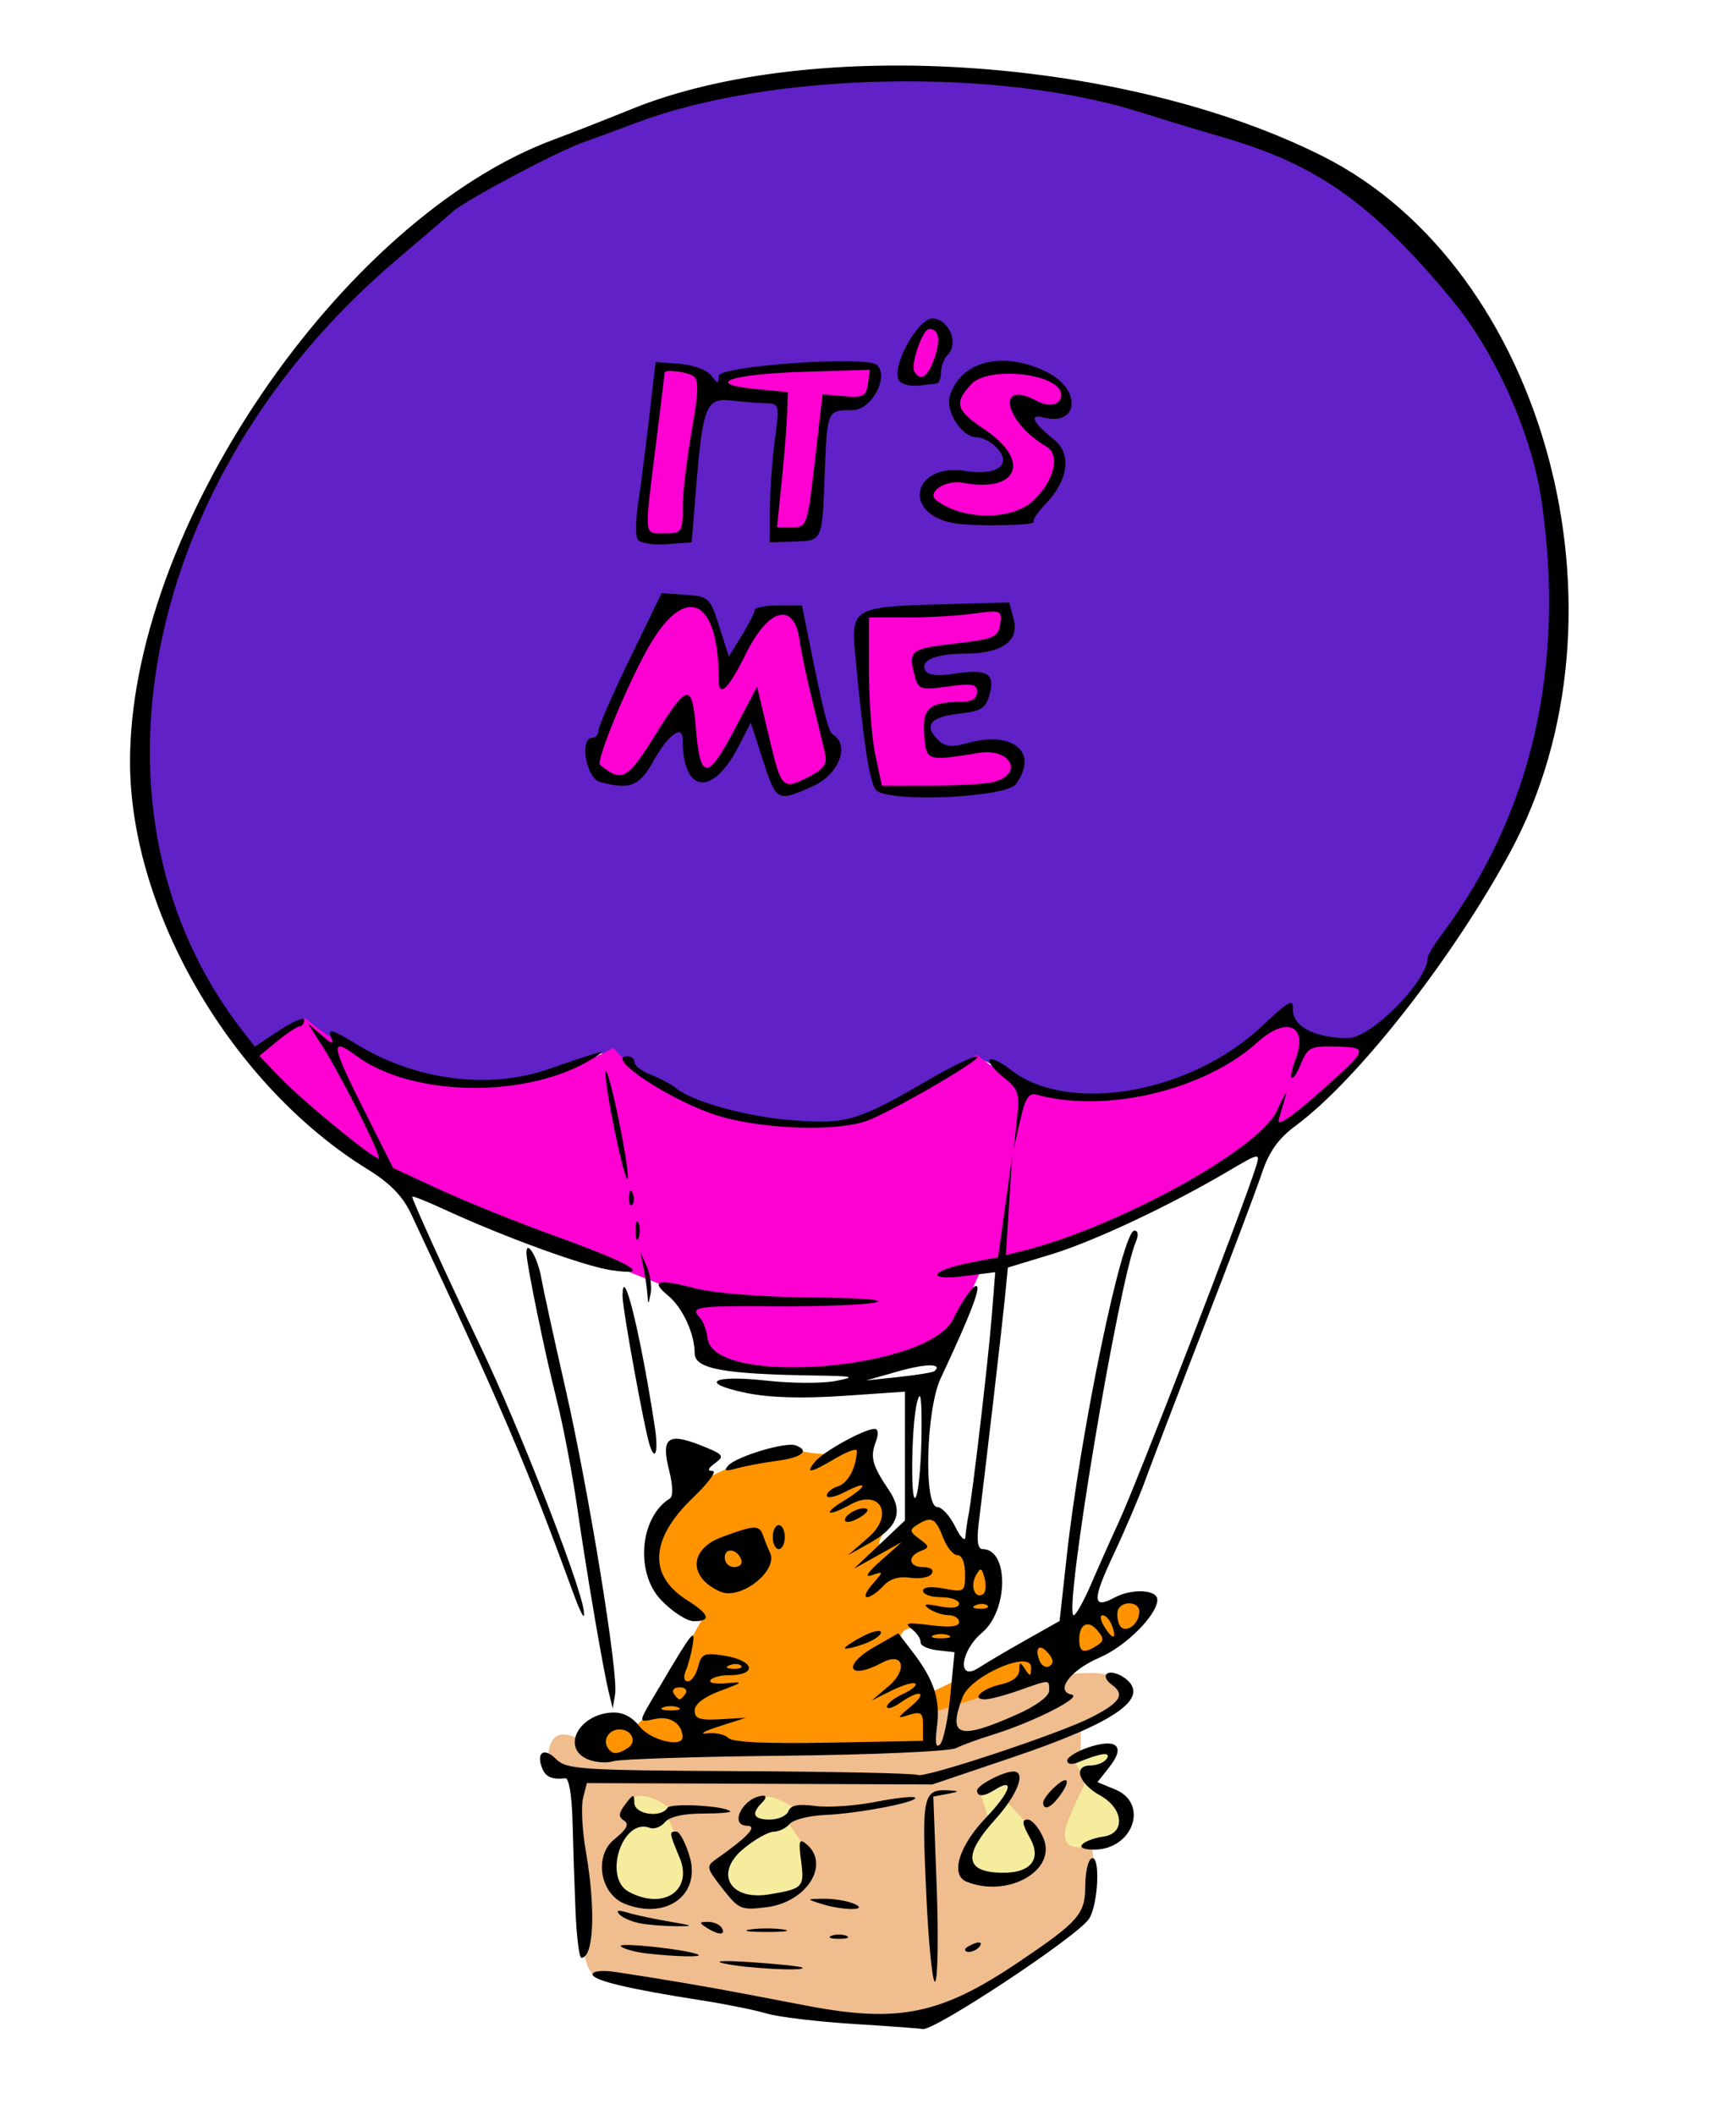 <?xml version="1.0" encoding="UTF-8" standalone="no"?>
<svg
   xmlns:dc="http://purl.org/dc/elements/1.1/"
   xmlns:cc="http://creativecommons.org/ns#"
   xmlns:rdf="http://www.w3.org/1999/02/22-rdf-syntax-ns#"
   xmlns:svg="http://www.w3.org/2000/svg"
   xmlns="http://www.w3.org/2000/svg"
   xmlns:sodipodi="http://sodipodi.sourceforge.net/DTD/sodipodi-0.dtd"
   xmlns:inkscape="http://www.inkscape.org/namespaces/inkscape"
   inkscape:version="1.0 (4035a4fb49, 2020-05-01)"
   sodipodi:docname="itsme.svg"
   viewBox="0 0 1849.6 2252.8"
   height="112.64"
   width="92.48"
   id="svg1198"
   version="1.1">
  <defs
     id="defs1202" />
  <sodipodi:namedview
     inkscape:current-layer="g1206"
     inkscape:window-maximized="0"
     inkscape:window-y="33"
     inkscape:window-x="10"
     inkscape:cy="57.500889"
     inkscape:cx="49.606081"
     inkscape:zoom="6.8959852"
     showgrid="false"
     id="namedview1200"
     inkscape:window-height="1035"
     inkscape:window-width="1898"
     inkscape:pageshadow="2"
     inkscape:pageopacity="0"
     guidetolerance="10"
     gridtolerance="10"
     objecttolerance="10"
     borderopacity="1"
     bordercolor="#666666"
     pagecolor="#ffffff" />
  <g
     style="display:inline"
     inkscape:label="Image 1"
     id="layer3"
     inkscape:groupmode="layer" />
  <g
     id="g1206"
     inkscape:label="Image"
     inkscape:groupmode="layer">
    <g
       id="g1863">
      <path
         style="fill:#6021c6;fill-opacity:1;stroke-width:0;stroke-linecap:round;stroke-opacity:0.997"
         d="m 268.261,1123.838 53.172,-36.549 c 0,0 24.451,18.165 25.915,21.416 1.464,3.25 7.996,5.314 7.996,5.314 0,0 9.885,-5.459 11.227,-5.21 1.342,0.248 50.208,27.69 50.208,27.69 l 45.739,16.042 34.935,2.656 73.808,-6.58 68.059,-27.197 28.334,10.62 62.241,37.914 69.252,23.687 68.255,3.873 51.632,-5.451 27.469,-12.636 29.107,-15.088 55.953,-34.107 8.072,-4.646 31.331,14.745 29.629,18.722 33.434,8.137 75.027,-2.157 67.424,-20.389 44.943,-23.761 c 0,0 45.529,-41.393 47.765,-39.414 2.235,1.979 27.285,25.33 27.285,25.33 l 57.529,5.845 32.655,-30.192 59.459,-81.596 80.987,-154.132 29.184,-96.839 4.502,-158.119 -15.624,-85.728 L 1583.121,343.511 1529.414,276.954 1396.248,167.969 1245.619,117.96 984.144,75.376 819.119,88.462 670.077,124.45 l -142.587,63.028 -133.036,100.414 -108.569,128.794 -52.776,87.642 -35.915,81.112 -43.215,134.17 0.792,107.756 16.615,134.712 65.718,124.603 z"
         id="path1781" />
      <path
         style="fill:#ff00d3;fill-opacity:1;stroke-width:0;stroke-linecap:round;stroke-opacity:0.997"
         d="m 261.584,1125.47 c 0.215,-1.617 64.431,-40.59 64.431,-40.59 0,0 67.365,61.358 158.467,69.063 91.102,7.705 169.315,-37.894 169.315,-37.894 0,0 11.358,17.66 46.956,38.44 35.598,20.78 100.771,37.824 125.978,41.275 25.207,3.451 76.174,-0.252 76.174,-0.252 l 49.768,-17.853 51.557,-30.635 36.846,-23.613 c 0,0 60.357,55.868 137.696,44.026 77.339,-11.842 150.725,-34.323 183.994,-85.822 18.892,-29.244 3.92,6.572 3.92,6.572 l 14.54,3.34 22.641,15.227 46.976,4.406 8.051,-2.282 c 0,0 -8.177,26.311 -19.168,31.972 -10.99,5.661 -78.57,65.46 -103.592,79.678 -25.022,14.218 -164.064,94.515 -213.169,109.376 -49.105,14.861 -84.539,20.784 -84.539,20.784 l 6.239,3.331 -39.311,86.319 -105.618,17.039 -49.018,2.178 -101.984,-11.977 -16.763,-68.462 -239.201,-93.851 -134.2,-68.868 z"
         id="path1783"
         sodipodi:nodetypes="ccscssccccsscccccssscccccccccc" />
      <path
         style="fill:#ff00d3;fill-opacity:1;stroke-width:0;stroke-linecap:round;stroke-opacity:0.997"
         d="m 703.367,394.73 -18.352,178.073 45.899,-0.398 17.815,-144.101 27.064,-9.619 57.361,6.201 -7.363,145.196 41.624,-2.905 15.952,-139.84 32.301,0.505 12.059,-12.413 5.232,-26.469 -70.865,4.481 -85.842,5.685 -5.691,12.789 -17.056,8.355 -8.479,-23.837 z"
         id="path1785" />
      <path
         style="fill:#ff00d3;fill-opacity:1;stroke-width:0;stroke-linecap:round;stroke-opacity:0.997"
         d="m 990.55,518.981 21.449,-10.255 c 0,0 54.719,0.807 54.959,-1.323 0.24,-2.13 6.175,-18.377 6.175,-18.377 l -11.368,-19.984 -42.466,-27.082 c 0,0 -4.421,-20.89 -2.637,-23.623 1.784,-2.733 35.769,-27.338 35.769,-27.338 l 51.315,4.053 26.784,14.958 4.998,22.834 c 0,0 -27.058,4.776 -29.816,4.057 -2.758,-0.719 -12.766,-1.193 -12.766,3.484 0,4.676 10.047,22.884 12.086,24.683 2.038,1.799 20.924,18.521 20.924,18.521 l -0.064,28.048 -32.505,37.085 -59.529,7.005 -40.728,-13.82 z"
         id="path1787" />
      <path
         style="fill:#ff00d3;fill-opacity:1;stroke-width:0;stroke-linecap:round;stroke-opacity:0.997"
         d="m 962.758,394.177 c 0,0 10.637,16.01 17.184,13.508 6.547,-2.502 15.809,-9.242 15.809,-9.242 l 11.368,-30.944 c 0,0 -0.724,-14.844 -5.809,-17.482 -5.085,-2.639 -18.475,-1.802 -18.475,-1.802 z"
         id="path1789" />
      <path
         style="fill:#ff00d3;fill-opacity:1;stroke-width:0;stroke-linecap:round;stroke-opacity:0.997"
         d="m 631.137,805.456 80.169,-165.942 39.242,2.842 27.299,67.989 37.458,-56.705 34.01,-5.574 37.969,166.305 -44.544,26.607 -11.102,-1.447 -25.772,-89.514 -44.419,64.969 -15.699,9.52 c 0,0 -11.825,-75.376 -15.79,-70.537 -3.965,4.839 -58.651,77.923 -58.651,77.923 l -19.722,-1.05 z"
         id="path1791" />
      <path
         style="fill:#ff00d3;fill-opacity:1;stroke-width:0;stroke-linecap:round;stroke-opacity:0.997"
         d="m 918.056,667.25 4.096,108.078 14.619,65.612 105.818,-0.997 36.311,-8.412 4.211,-19.53 -6.946,-13.549 -37.629,-4.303 -36.194,6.716 -10.163,-12.379 -4.638,-20.434 48.361,-20.053 13.584,-10.401 c 0,0 -5.173,-16.628 -6.772,-17.099 -1.599,-0.47 -57.04,3.43 -57.04,3.43 0,0 -9.278,-20.546 -8.996,-21.728 0.282,-1.182 86.123,-23.225 86.123,-23.225 0,0 10.027,-16.32 9.839,-17.542 -0.188,-1.223 -8.084,-18.541 -9.871,-18.164 -1.787,0.376 -122.283,6.588 -122.283,6.588 l -20.449,8.437 z"
         id="path1793" />
      <path
         style="fill:#f0bd8e;fill-opacity:1;stroke-width:0;stroke-linecap:round;stroke-opacity:0.997"
         d="m 951.818,1846.998 -0.118,-8.136 c 0,0 -42.45,-3.017 -42.45,-8.053 0,-5.036 253.48,-66.114 277.285,-44.039 23.805,22.074 3.941,31.009 3.941,31.009 l -38.832,24.369 -0.322,27.112 14.777,119.361 -9.428,53.299 -63.95,49.621 -101.735,55.561 -82.6,3.092 -269.219,-46.072 c 0,0 -14.439,8.044 -17.987,-35.374 -3.548,-43.419 -7.94,-179.762 -7.94,-179.762 l -28.957,-10.903 c 0,0 -5.042,-44.234 31.436,-26.35 36.478,17.884 15.797,23.037 29.358,21.792 13.56,-1.245 69.582,-6.825 69.582,-6.825 l 82.266,-4.636 102.991,-2.201 53.285,-27.763 -36.268,-3.32 z"
         id="path1795"
         sodipodi:nodetypes="ccsscccccccccsccsscccccc" />
      <path
         style="fill:#f6ec9e;fill-opacity:1;stroke-width:0;stroke-linecap:round;stroke-opacity:0.997"
         d="m 1144.791,1875.937 28.922,-13.18 c 0,0 13.757,0.186 12.531,2.039 -1.226,1.852 -21.966,31.25 -21.966,31.25 l 28.152,24.081 1.742,33 -32.813,12.64 c 0,0 -39.753,12.845 -22.5,-28.737 17.254,-41.582 20.919,-38.361 16.135,-44.455 -4.784,-6.094 -10.204,-16.639 -10.204,-16.639 z"
         id="path1797" />
      <path
         style="fill:#f6ec9e;fill-opacity:1;stroke-width:0;stroke-linecap:round;stroke-opacity:0.997"
         d="m 1043.857,1907.922 9.255,28.892 c 0,0 -24.389,34.598 -24.011,39.017 0.378,4.419 2.503,19.44 9.437,21.8 6.934,2.359 29.44,6.165 34.422,2.49 4.982,-3.675 22.478,-3.628 22.478,-3.628 0,0 11.709,-17.893 12.451,-20.008 0.742,-2.115 -5.962,-24.951 -7.567,-27.077 -1.605,-2.127 -28.85,-31.635 -28.85,-31.635 l 8.132,-22.402 -33.711,12.512 z"
         id="path1799" />
      <path
         style="fill:#f6ec9e;fill-opacity:1;stroke-width:0;stroke-linecap:round;stroke-opacity:0.997"
         d="m 848.679,1927.628 c 0,0 -28.5,-20.878 -37.704,-11.19 -9.203,9.689 -15.549,19.194 -9.492,23.657 6.058,4.463 3.089,13.581 3.089,13.581 l -38.565,31.489 10.071,28.36 23.841,12.4 27.895,-3.66 19.813,-8.536 13.523,-18.119 -1.41,-23.773 -3.788,-6.41 -18.401,-27.436 z"
         id="path1801" />
      <path
         style="fill:#f6ec9e;fill-opacity:1;stroke-width:0;stroke-linecap:round;stroke-opacity:0.997"
         d="m 670.091,1925.182 c 0,0 0.372,-16.956 20.429,-11.203 20.057,5.753 26.768,17.243 26.768,17.243 l -7.356,1.678 c 0,0 10.603,23.635 13.556,29.6 2.953,5.966 13.191,36.93 8.402,45.828 -4.789,8.898 -17.632,24.446 -33.978,22.382 -16.346,-2.063 -47.77,-25.473 -47.9,-37.318 -0.13,-11.845 3.626,-25.865 11.211,-32.33 7.585,-6.465 14.261,-21.441 14.261,-21.441 z"
         id="path1803" />
      <path
         style="fill:#ff9300;fill-opacity:1;stroke-width:0;stroke-linecap:round;stroke-opacity:0.997"
         d="m 632.143,1860.799 c 0,0 -13.763,-25.817 7.733,-28.466 21.496,-2.649 29.013,12.556 39.346,4.055 10.333,-8.502 12.023,-13.499 12.023,-13.499 l 56.824,-97.771 c 0,0 -67.986,-25.306 -52.07,-68.515 15.917,-43.209 48.639,-77.188 48.639,-77.188 0,0 35.468,-21.31 61.373,-23.959 25.905,-2.649 31.821,-17.69 42.555,-12.037 10.734,5.652 36.578,5.51 36.578,5.51 l 34.982,-13.582 c 0,0 5.383,27.245 5.755,30.209 0.372,2.964 22.412,38.57 22.412,38.57 l 1.79,17.775 c 0,0 -21.346,23.341 -10.144,25.598 11.202,2.257 22.828,-15.633 22.828,-15.633 l 25.961,-22.942 16.915,18.279 38.766,31.138 c 0,0 15.313,18.636 15.313,22.168 0,3.532 -3.117,39.464 -3.117,39.464 0,0 -23.823,25.994 -27.002,28.643 -3.179,2.649 -37.343,3.22 -37.343,3.22 l -13.646,-17.142 c 0,0 -11.499,-2.395 -15.942,2.926 -4.443,5.321 -6.323,11.211 -6.323,11.211 l 30.882,43.231 1.025,6.47 4.246,3.692 66.17,-31.161 107.264,-54.415 c 0,0 51.228,-20.815 51.052,-16.706 -0.176,4.108 2.646,21.763 2.646,21.763 l -28.438,28.191 -32.591,17.008 -40.16,21.093 c 0,0 -43.547,11.955 -45.368,12.38 -1.821,0.425 -27.22,6.922 -27.22,6.922 l -55.434,17.801 0.162,32.563 -53.468,5.912 -189.4,-1.47 c 0,0 -64.674,3.128 -66.602,4.799 -1.928,1.671 -38.413,7.462 -38.413,7.462 z"
         id="path1805" />
      <path
         style="fill:#000000;stroke-width:6.402"
         d="m 909.779,2155.858 c -38.732,-2.409 -80.506,-7.413 -92.83,-11.118 -12.324,-3.706 -44.014,-10.094 -70.423,-14.197 -76.854,-11.94 -115.237,-21.15 -115.237,-27.65 0,-3.36 10.678,-4.463 24.008,-2.48 44.401,6.605 100.56,16.11 139.245,23.565 21.127,4.072 51.376,9.846 67.222,12.831 96.066,18.1 140.987,8.722 223.071,-46.567 64.436,-43.402 71.423,-51.357 71.423,-81.307 0,-13.877 2.881,-27.011 6.402,-29.187 9.992,-6.175 7.705,49.708 -2.638,64.475 -13.808,19.714 -167.444,121.042 -177.399,117 -1.332,-0.54 -34.112,-2.955 -72.844,-5.364 z m 77.115,-138.006 c -4.976,-107.034 -3.723,-112.514 25.318,-110.758 10.168,0.615 9.652,1.369 -2.51,3.667 l -15.314,2.894 3.549,94.397 c 1.952,51.918 1.319,98.006 -1.407,102.416 -2.726,4.411 -7.062,-37.266 -9.635,-92.616 z m -214.759,73.728 c -13.34,-2.929 -1.681,-3.534 28.809,-1.496 28.169,1.883 52.417,4.476 53.884,5.763 4.717,4.135 -59.523,0.82 -82.693,-4.267 z m -158.949,-55.823 c -1.154,-27.284 -2.595,-70.458 -3.201,-95.941 -0.629,-26.426 -3.853,-46.042 -7.505,-45.656 -14.605,1.545 -21.249,-1.391 -24.944,-11.021 -6.431,-16.76 2.167,-22.199 14.926,-9.441 11.029,11.029 25.721,11.992 196.112,12.862 101.305,0.517 186.462,2.344 189.239,4.06 6.365,3.934 150.588,-43.844 184.368,-61.078 31.452,-16.046 36.874,-24.435 22.557,-34.904 -6.608,-4.832 -8.573,-9.832 -4.785,-12.173 3.536,-2.185 11.895,0.088 18.576,5.05 27.968,20.776 -8.986,46.869 -119.141,84.126 l -86.03,29.098 -184.057,-0.729 -184.057,-0.729 -4.05,16.138 c -2.228,8.876 -0.867,34.419 3.024,56.762 10.678,61.317 8.47,113.217 -4.814,113.19 -2.264,0 -5.061,-22.332 -6.215,-49.616 z m 75.722,44.942 c -12.324,-1.448 -24.683,-4.847 -27.465,-7.554 -4.787,-4.658 68.279,3.013 81.882,8.597 7.754,3.183 -23.558,2.583 -54.417,-1.044 z m 339.309,-4.236 c 0,-1.384 4.471,-4.232 9.936,-6.329 5.697,-2.186 8.267,-1.112 6.024,2.516 -3.76,6.083 -15.96,8.998 -15.96,3.813 z m -142.446,-14.528 c 4.401,-1.777 11.604,-1.777 16.005,0 4.401,1.776 0.8,3.229 -8.003,3.229 -8.803,0 -12.404,-1.452 -8.003,-3.229 z m -132.843,-8.564 c -8.276,-5.348 -8.107,-6.22 1.223,-6.304 5.954,-0.06 12.606,2.783 14.782,6.304 5.008,8.102 -3.468,8.102 -16.005,0 z m 46.415,1.817 c 9.683,-1.466 25.528,-1.466 35.211,0 9.683,1.466 1.761,2.667 -17.606,2.667 -19.366,0 -27.289,-1.2 -17.606,-2.667 z m -116.837,-6.432 c -8.803,-1.579 -18.886,-5.832 -22.407,-9.451 -4.361,-4.482 -1.629,-5.135 8.572,-2.047 8.236,2.493 28.402,6.799 44.814,9.57 25.397,4.287 26.504,5.019 7.433,4.918 -12.324,-0.06 -29.609,-1.411 -38.412,-2.99 z m -16.963,-20.955 c -26.359,-10.634 -32.909,-50.958 -11.131,-68.525 13.381,-10.794 16.28,-16.323 10.489,-20.007 -6.284,-3.998 -5.984,-7.76 1.397,-17.517 8.505,-11.244 9.418,-11.361 9.603,-1.223 0.22,12.1 28.353,16.227 35.192,5.162 3.359,-5.436 60.41,-2.372 66.911,3.594 1.467,1.346 -11.865,2.448 -29.626,2.448 -20.303,0 -35.135,3.424 -39.947,9.223 -4.21,5.072 -11.447,7.767 -16.084,5.988 -29.188,-11.2 -50.285,53.224 -22.329,68.185 37.059,19.834 68.655,-1.538 54.028,-36.545 -11.253,-26.931 -11.34,-27.644 -3.384,-27.644 3.38,0 9.711,11.903 14.07,26.451 12.28,40.986 -25.08,68.208 -69.188,50.413 z m 104.305,-16.095 c -17.476,-22.348 -17.762,-23.762 -6.402,-31.735 33.221,-23.317 44.071,-35.005 32.696,-35.222 -20.405,-0.388 -3.708,-31.317 17.286,-32.02 3.345,-0.112 2.625,3.253 -1.601,7.479 -11.97,11.97 -9.138,17.926 8.524,17.926 8.913,0 17.749,-4.021 19.635,-8.936 2.458,-6.405 10.554,-7.981 28.578,-5.563 13.832,1.855 42.728,-0.086 64.214,-4.312 21.486,-4.227 40.454,-6.297 42.151,-4.599 4.512,4.512 -60.129,16.984 -95.946,18.513 -16.937,0.723 -33.855,5.002 -37.596,9.508 -3.74,4.507 -11.489,8.271 -17.22,8.366 -5.731,0.094 -20.165,8.255 -32.076,18.134 -31.354,26.005 -14.663,55.535 27.453,48.571 36.201,-5.985 37.725,-7.604 33.915,-36.011 -2.829,-21.091 -1.925,-23.896 5.67,-17.592 25.867,21.467 0.542,61.837 -42.181,67.24 -27.312,3.454 -29.76,2.428 -47.101,-19.747 z m 104.719,16.057 c -15.607,-4.998 -15.528,-5.13 3.201,-5.314 10.563,-0.104 24.968,2.288 32.01,5.314 17.503,7.521 -11.727,7.521 -35.211,0 z m 155.25,-23.446 c -17.588,-7.097 -8.271,-38.004 20.512,-68.043 26.321,-27.47 31.545,-43.713 9.592,-29.826 -11.679,7.388 -18.901,7.657 -18.901,0.703 0,-5.582 28.033,-20.234 38.714,-20.234 13.927,0 4.427,24.769 -19.742,51.473 -32.071,35.435 -31.996,53.335 0.234,56.047 35.76,3.009 50.934,-12.03 37.109,-36.779 -8.419,-15.072 -8.961,-19.524 -2.377,-19.524 4.691,0 12.282,9.062 16.87,20.137 14.191,34.261 -38.249,63.704 -82.012,46.045 z m 123.56,-40.032 c 3.345,-3.223 13.284,-6.824 22.087,-8.002 23.846,-3.192 21.896,-29.847 -3.201,-43.753 -23.108,-12.804 -29.378,-32.013 -10.45,-32.013 7.093,0 14.957,-3.335 17.476,-7.41 4.606,-7.453 -6.393,-5.976 -31.033,4.168 -6.402,2.635 -11.204,1.787 -11.204,-1.978 0,-3.625 10.348,-10.006 22.997,-14.18 29.955,-9.886 39.313,-1.094 22.112,20.774 l -12.877,16.371 19.096,7.91 c 36.068,14.94 18.667,63.975 -22.701,63.975 -11.283,0 -16.033,-2.263 -12.3,-5.86 z m -41.933,-44.364 c 0,-2.975 5.762,-10.624 12.804,-16.997 14.402,-13.033 16.878,-5.904 3.892,11.204 -9.099,11.986 -16.696,14.622 -16.696,5.794 z m -484.955,-45.851 c -28.604,-11.805 -10.435,-47.762 25.225,-49.922 11.54,-0.699 21.35,4.204 29.731,14.858 11.574,14.713 46.023,23.067 45.779,11.1 -0.28,-13.698 -12.722,-22.296 -28.03,-19.37 -20.472,3.913 -20.987,7.381 5.56,-37.473 33.026,-55.8 36.304,-59.825 33.214,-40.788 -1.429,8.803 -4.717,21.047 -7.307,27.209 -2.812,6.69 -1.904,11.204 2.256,11.204 3.831,0 8.717,-6.98 10.858,-15.51 3.464,-13.803 6.473,-15.113 27.331,-11.898 33.355,5.141 36.551,21.006 4.232,21.006 -8.387,0 -16.708,2.36 -18.49,5.244 -1.782,2.884 5.97,4.329 17.228,3.211 18.764,-1.863 18.203,-1.189 -6.74,8.094 -17.309,6.442 -27.209,14.07 -27.209,20.966 0,8.729 5.298,10.535 27.209,9.278 l 27.209,-1.561 -28.809,9.286 c -15.845,5.107 -21.454,8.402 -12.465,7.322 8.989,-1.08 19.226,1.129 22.748,4.91 4.19,4.497 41.15,6.212 106.895,4.96 l 100.492,-1.914 v -16.123 c 0,-13.781 -2.092,-15.472 -14.405,-11.639 -13.879,4.321 -13.821,3.995 1.601,-8.959 18.564,-15.593 9.667,-18.645 -11.38,-3.904 -7.826,5.481 -14.229,7.384 -14.229,4.229 0,-3.156 7.575,-9.189 16.832,-13.407 9.258,-4.218 15.287,-9.214 13.399,-11.103 -1.888,-1.888 -13.064,1.336 -24.835,7.164 l -21.402,10.598 17.578,-14.927 c 21.072,-17.894 15.881,-37.297 -6.739,-25.191 -35.891,19.208 -43.332,3.276 -7.916,-16.947 l 25.231,-14.407 15.894,20.838 c 22.349,29.301 28.957,49.986 25.217,78.941 -2.194,16.989 -1.133,23.003 3.292,18.665 3.591,-3.521 8.531,-27.064 10.978,-52.317 l 4.449,-45.915 -18.383,-2.101 c -10.111,-1.155 -18.098,-4.982 -17.748,-8.503 0.35,-3.521 -3.972,-9.937 -9.603,-14.257 -8.35,-6.406 -4.631,-7.131 20.171,-3.931 20.734,2.675 30.41,1.609 30.41,-3.349 0,-4 -5.042,-7.316 -11.204,-7.37 -6.162,-0.052 -15.525,-3.11 -20.807,-6.79 -7.143,-4.978 -4.272,-5.643 11.204,-2.594 13.155,2.591 20.807,1.557 20.807,-2.813 0,-3.801 -8.643,-6.911 -19.206,-6.911 -10.563,0 -19.206,-3.011 -19.206,-6.692 0,-4.181 8.409,-5.115 22.407,-2.489 21.708,4.072 22.407,3.582 22.407,-15.715 0,-11.922 -3.292,-19.919 -8.2,-19.919 -4.51,0 -11.462,-8.643 -15.449,-19.206 -7.716,-20.442 -12.293,-22.596 -27.537,-12.959 -8.256,5.219 -7.913,7.264 2.499,14.877 10.836,7.923 10.996,9.239 1.569,12.856 -14.847,5.697 -13.053,17.236 2.681,17.236 7.928,0 11.453,2.797 8.845,7.017 -2.385,3.86 -12.643,5.798 -22.795,4.308 -12.36,-1.814 -21.955,1.155 -29.043,8.988 -5.822,6.433 -13.466,11.697 -16.988,11.697 -3.521,0 -0.914,-6.25 5.794,-13.89 12.028,-13.699 12.02,-13.83 -0.608,-9.546 -8.334,2.827 -4.981,-2.597 9.603,-15.537 l 22.407,-19.881 -25.608,14.285 -25.608,14.285 27.209,-25.732 27.209,-25.732 v -68.577 -68.577 l -66.094,4.505 c -43.688,2.978 -78.645,1.899 -103.117,-3.181 -51.296,-10.649 -36.361,-19.527 21.964,-13.057 26.408,2.929 59.539,3.055 73.624,0.279 22.224,-4.381 19.176,-5.145 -23.069,-5.784 -97.207,-1.47 -127.38,-7.097 -127.38,-23.755 0,-20.732 -12.895,-48.65 -28.346,-61.371 -19.243,-15.843 -11.167,-18.114 28.149,-7.915 21.056,5.462 70.783,9.414 124.831,9.921 55.085,0.517 81.167,2.621 67.427,5.44 -12.324,2.528 -60.582,4.31 -107.24,3.959 -83.635,-0.629 -90.546,0.464 -78.962,12.486 3.223,3.345 6.824,13.284 8.003,22.087 6.877,51.368 235.024,33.28 261.426,-20.727 8.803,-18.007 19.548,-33.895 23.878,-35.306 7.365,-2.401 -4.229,28.309 -37.128,98.347 -15.52,33.041 -18.217,136.943 -3.555,136.943 4.842,0 13.419,9.363 19.06,20.807 5.641,11.444 10.543,16.485 10.893,11.204 0.35,-5.282 1.761,-15.365 3.137,-22.407 4.509,-23.079 21.184,-165.424 24.963,-213.097 l 3.697,-46.644 -33.677,4.226 c -41.425,5.198 -35.181,-6.281 7.936,-14.589 l 28.809,-5.551 7.538,-54.234 7.538,-54.234 -3.429,53.113 -3.429,53.113 17.803,-4.468 c 101.734,-25.534 252.044,-108.261 270.826,-149.056 7.476,-16.239 11.839,-23.764 9.695,-16.721 -2.144,7.042 -5.521,18.566 -7.505,25.608 -2.362,8.384 12.254,-1.236 42.34,-27.868 54.019,-47.818 54.339,-48.726 17.532,-49.729 -25.553,-0.696 -29.093,1.053 -36.034,17.811 -9.731,23.493 -15.073,19.698 -5.971,-4.242 13.6,-35.771 -9.301,-46.263 -40.149,-18.394 -56.989,51.486 -161.744,76.375 -236.013,56.076 -8.044,-2.198 -12.065,4.241 -17.326,27.747 l -6.852,30.61 3.454,-31.345 c 3.163,-28.704 1.926,-32.566 -14.684,-45.841 -9.976,-7.973 -16.417,-16.235 -14.314,-18.36 2.103,-2.126 11.998,2.565 21.988,10.423 61.627,48.476 192.032,25.808 268.708,-46.71 28.252,-26.719 32.905,-29.186 32.48,-17.221 -0.638,17.964 23.153,30.398 58.4,30.521 24.828,0.088 85.151,-60.818 85.151,-85.973 0,-2.429 6.843,-13.586 15.207,-24.795 95.467,-127.939 131.61,-284.814 106.186,-460.895 -10.384,-71.919 -49.563,-159.54 -96.619,-216.084 -84.508,-101.547 -142.567,-142.652 -242.444,-171.647 -26.409,-7.667 -65.562,-19.533 -87.007,-26.369 -151.399,-48.262 -393.409,-43.631 -537.193,10.28 -24.648,9.242 -50.576,18.784 -57.618,21.206 -26.837,9.23 -125.651,61.662 -139.445,73.991 -7.939,7.096 -34.549,29.938 -59.133,50.759 C 150.207,507.378 78.417,867.957 259.276,1099.127 l 12.257,15.666 26.229,-17.358 c 14.426,-9.547 26.229,-14.436 26.229,-10.865 0,3.571 -2.161,6.596 -4.802,6.723 -2.641,0.126 -13.377,7.238 -23.859,15.803 l -19.058,15.572 22.259,23.17 c 24.086,25.072 98.403,86.07 104.864,86.07 4.561,0 -39.846,-88.262 -61.2,-121.639 l -14.336,-22.407 14.347,12.445 c 12.479,10.825 13.794,11.006 10.104,1.389 -3.239,-8.441 3.131,-6.505 26.933,8.188 62.396,38.516 140.672,48.969 204.031,27.245 63.927,-21.918 65.583,-22.312 48.015,-11.407 -68.63,42.6 -191.821,41.141 -251.496,-2.979 -28.25,-20.886 -27.177,-12.585 7.237,55.993 l 31.819,63.407 50.202,23.17 c 27.611,12.744 83.333,35.153 123.826,49.799 82.395,29.801 103.04,42.581 57.737,35.74 -28.75,-4.341 -114.767,-35.72 -177.775,-64.852 -18.486,-8.547 -33.611,-14.529 -33.611,-13.294 0,3.809 37.903,86.875 73.405,160.867 39.6,82.535 104.36,248.125 109.208,279.243 2.07,13.289 -2.492,5.579 -11.812,-19.96 -48.512,-132.939 -75.921,-196.968 -171.865,-401.494 -9.036,-19.263 -22.397,-32.989 -46.737,-48.015 C 247.509,1156.498 139.637,972.41 138.556,813.813 136.867,566.043 363.5,232.363 590.41,148.531 c 17.202,-6.355 54.324,-20.908 82.493,-32.338 192.153,-77.974 526.583,-55.201 736.236,50.133 237.532,119.341 336.921,487.64 199.988,741.079 -61.285,113.427 -162.809,242.954 -228.558,291.599 -18.627,13.781 -28.442,27.57 -36.238,50.91 -5.881,17.606 -33.578,91.069 -61.55,163.252 -27.972,72.183 -56.075,145.647 -62.452,163.252 -6.377,17.606 -21.756,53.617 -34.177,80.026 -22.652,48.161 -22.363,57.915 1.341,45.23 18.548,-9.926 45.59,-8.565 45.59,2.295 0,16.047 -33.528,49.612 -61.559,61.628 -31.2,13.374 -47.971,35.698 -29.647,39.462 12.149,2.495 -41.627,29.611 -85.338,43.03 -13.817,4.242 -30.953,10.531 -38.081,13.977 -7.137,3.45 -89.119,7.062 -182.458,8.039 -93.224,0.976 -175.261,3.605 -182.303,5.843 -7.042,2.237 -19.286,1.393 -27.209,-1.877 z m 42.434,-12.142 c 10.188,-6.453 4.237,-19.824 -8.823,-19.824 -10.987,0 -18.089,10.654 -12.804,19.206 4.817,7.795 10.059,7.944 21.627,0.618 z m 415.313,-36.092 c 19.696,-8.81 33.611,-19.156 33.611,-24.991 0,-12.126 1.314,-12.112 -32.01,-0.354 -14.97,5.282 -31.347,9.603 -36.394,9.603 -15.484,0 -3.023,-11.566 17.261,-16.021 11.863,-2.606 19.17,-8.266 19.231,-14.897 0.084,-9.245 0.94,-9.393 6.304,-1.092 5.256,8.133 6.221,7.822 6.304,-2.032 0.16,-19.093 -64.139,8.69 -72.89,31.494 -16.329,42.552 -4.156,46.352 58.584,18.29 z m -361.716,-7.178 c -4.401,-1.776 -11.604,-1.776 -16.005,0 -4.401,1.776 -0.8,3.229 8.003,3.229 8.803,0 12.404,-1.453 8.003,-3.229 z m 8.003,-14.966 c 2.176,-3.521 -0.705,-6.402 -6.402,-6.402 -5.697,0 -8.578,2.881 -6.402,6.402 2.176,3.521 5.057,6.402 6.402,6.402 1.345,0 4.226,-2.881 6.402,-6.402 z m 362.452,-56.811 35.948,-20.26 7.574,-68.698 c 14.716,-133.48 59.133,-347.188 72.16,-347.188 3.839,0 4.585,4.678 1.786,11.204 -18.691,43.583 -77.897,398.528 -66.476,398.528 2.372,0 10.814,-15.125 18.76,-33.611 7.946,-18.486 21.105,-48.015 29.243,-65.621 20.096,-43.474 134.005,-338.583 146.457,-379.43 4.27,-14.009 3.255,-13.824 -29.218,5.323 -63.401,37.383 -144.06,75.288 -189.712,89.154 l -45.669,13.871 -3.275,33.108 c -2.951,29.837 -19.258,170.199 -27.833,239.574 -2.293,18.551 -0.957,27.209 4.198,27.209 28.008,0 27.629,65.221 -0.517,88.957 -23.504,19.82 -26.8,52.588 -3.778,37.55 7.923,-5.175 30.581,-18.526 50.352,-29.669 z m -303.367,27.335 c -2.127,-2.127 -7.649,-2.355 -12.271,-0.505 -5.107,2.044 -3.59,3.561 3.868,3.868 6.749,0.278 10.53,-1.235 8.403,-3.362 z m 327.637,-12.862 c -9.302,-11.209 -15.242,-6.827 -9.838,7.256 2.171,5.657 6.988,8.405 10.705,6.108 4.641,-2.868 4.37,-7.055 -0.867,-13.364 z m 51.406,-8.489 c 7.588,-4.801 7.741,-7.564 0.875,-15.836 -10.072,-12.136 -19.67,-7.538 -19.67,9.422 0,13.635 4.796,15.272 18.795,6.414 z m -158.039,-11.032 c -4.401,-1.776 -11.604,-1.776 -16.005,0 -4.401,1.776 -0.8,3.229 8.003,3.229 8.803,0 12.404,-1.453 8.003,-3.229 z m 173.922,-10.849 c -2.22,-5.786 -6.634,-10.519 -9.808,-10.519 -3.174,0 -2.255,5.631 2.043,12.513 9.062,14.511 13.646,13.334 7.765,-1.993 z m 29.343,-14.504 c 0,-9.837 -16.441,-12.07 -22.05,-2.995 -1.98,3.203 -1.813,10.479 0.37,16.169 4.662,12.149 21.68,1.809 21.68,-13.174 z m -161.785,-6.285 c -2.127,-2.127 -7.649,-2.355 -12.271,-0.505 -5.107,2.044 -3.59,3.561 3.868,3.868 6.749,0.278 10.53,-1.235 8.403,-3.362 z m -3.006,-28.878 c -3.081,-11.784 -4.287,-12.189 -9.348,-3.144 -6.342,11.332 -1.08,25.303 7.527,19.983 2.947,-1.822 3.767,-9.399 1.821,-16.839 z m -67.225,-156.134 c 0.292,-36.492 -1.048,-45.68 -4.668,-31.991 -6.691,25.302 -7.288,121.136 -0.618,99.212 2.681,-8.814 5.06,-39.063 5.286,-67.222 z m 13.813,-64.725 c 8.899,-8.264 -9.087,-8.148 -38.718,0.25 l -34.372,9.741 35.211,-3.757 c 19.366,-2.066 36.412,-4.872 37.879,-6.234 z m -346.809,343.234 c -6.269,-25.459 -23.353,-125.337 -33.906,-198.22 -5.334,-36.838 -15.375,-89.214 -22.314,-116.391 -11.891,-46.572 -31.774,-143.382 -31.777,-154.717 -0.003,-14.681 11.931,5.088 15.644,25.915 2.361,13.243 13.849,65.852 25.528,116.908 24.984,109.214 57.027,305.929 53.341,327.462 l -2.576,15.048 z m 251.311,-48.184 c 0,-1.487 8.643,-7.173 19.206,-12.636 10.563,-5.463 19.206,-7.259 19.206,-3.992 0,3.267 -8.643,8.953 -19.206,12.636 -10.563,3.682 -19.206,5.479 -19.206,3.992 z m -196.107,-51.504 c -27.579,-29.242 -22.292,-88.145 9.685,-107.908 3.452,-2.134 3.131,-14.2 -0.789,-29.644 -8.84,-34.827 -1.635,-40.786 32.909,-27.216 25.029,9.832 26.491,11.578 16.071,19.197 -7.915,5.787 -8.748,8.382 -2.692,8.382 4.824,0 -4.62,12.831 -20.987,28.514 -45.696,43.784 -47.935,82.869 -6.25,109.09 23.91,15.04 26.308,22.448 7.265,22.448 -7.507,0 -23.352,-10.288 -35.211,-22.863 z m 63.34,-8.67 c -34.044,-14.986 -33.391,-44.966 1.262,-57.908 35.178,-13.138 40.284,-13.365 44.288,-1.968 2.199,6.261 5.513,14.492 7.365,18.293 9.326,19.144 -31.322,51.088 -52.915,41.583 z m 22.466,-33.688 c -3.957,-11.871 -17.739,-13.84 -17.739,-2.534 0,5.575 4.561,10.137 10.137,10.137 5.575,0 8.996,-3.421 7.602,-7.602 z m 135.589,-24.246 c 27.682,-24.108 12.036,-52.221 -19.377,-34.818 -24.388,13.511 -30.663,10.43 -7.51,-3.687 26.148,-15.942 27.31,-22.968 1.601,-9.673 -10.563,5.463 -19.206,7.171 -19.206,3.797 0,-3.374 5.451,-7.865 12.113,-9.979 10.545,-3.347 19.533,-20.435 19.81,-37.664 0.052,-2.989 -10.161,0.613 -22.686,8.003 -27.188,16.041 -32.911,16.931 -21.653,3.365 8.978,-10.818 52.513,-34.743 63.219,-34.743 4.066,0 4.484,5.392 1.117,14.405 -5.915,15.832 -3.356,24.985 14.232,50.903 15.433,22.742 9.497,39.334 -20.021,55.962 l -23.724,13.364 z m -102.111,-0.162 c 0,-7.042 2.881,-12.804 6.402,-12.804 3.521,0 6.402,5.762 6.402,12.804 0,7.042 -2.881,12.804 -6.402,12.804 -3.521,0 -6.402,-5.762 -6.402,-12.804 z m 76.825,-18.296 c 0,-6.58 19.391,-15.664 23.872,-11.183 1.558,1.558 -3.176,6.049 -10.519,9.979 -7.349,3.933 -13.352,4.474 -13.352,1.204 z m -124.175,-58.003 c 8.932,-9.628 60.711,-25.21 71.358,-21.473 15.968,5.604 7.408,12.959 -19.206,16.506 -14.965,1.994 -34.411,5.641 -43.214,8.106 -12.202,3.416 -14.326,2.67 -8.938,-3.138 z M 692.267,1539.607 c -5.617,-17.015 -28.967,-145.058 -28.967,-158.846 0,-38.094 19.206,39.829 34.417,139.64 3.87,25.394 0.506,37.248 -5.45,19.206 z m -2.574,-161.652 c -0.528,-7.042 -2.442,-20.006 -4.253,-28.809 l -3.294,-16.005 6.857,15.705 c 3.772,8.638 5.686,21.602 4.253,28.809 -2.537,12.766 -2.629,12.774 -3.563,0.3 z m -12.578,-67.222 c 0,-8.803 1.453,-12.404 3.229,-8.003 1.776,4.402 1.776,11.604 0,16.005 -1.776,4.401 -3.229,0.8 -3.229,-8.003 z m -6.907,-35.745 c 0.307,-7.458 1.824,-8.975 3.868,-3.868 1.849,4.622 1.622,10.143 -0.505,12.271 -2.127,2.127 -3.64,-1.654 -3.362,-8.403 z m -15.929,-73.672 c -6.414,-31.732 -10.427,-58.928 -8.918,-60.437 1.509,-1.509 8.01,23.2 14.447,54.908 6.437,31.709 10.45,58.905 8.918,60.437 -1.532,1.532 -8.033,-23.177 -14.447,-54.908 z m 112.161,-12.46 c -49.008,-14.453 -124.432,-63.782 -97.521,-63.782 3.952,0 7.186,2.952 7.186,6.561 0,3.608 7.828,9.537 17.396,13.174 9.568,3.638 21.346,9.892 26.174,13.899 18.047,14.977 76.539,31.04 126.415,34.714 56.637,4.172 68.579,0.491 146.917,-45.289 21.127,-12.346 42.664,-22.585 47.86,-22.753 10.323,-0.334 -79.469,52.601 -114.263,67.361 -30.13,12.781 -110.239,10.839 -160.163,-3.884 z m 46.442,-379.083 -12.935,-40.013 -13.225,25.608 c -27.806,53.843 -59.402,49.738 -59.402,-7.717 0,-16.383 -15.507,-5.041 -30.889,22.592 -15.204,27.314 -25.166,31.272 -57.139,22.703 -14.955,-4.008 -22.278,-47.181 -8.003,-47.181 3.521,0 6.402,-3.475 6.402,-7.722 0,-4.247 15.125,-38.898 33.611,-77.001 l 33.611,-69.278 25.608,1.777 c 24.653,1.71 25.989,2.971 35.823,33.787 l 10.215,32.01 13.769,-22.407 c 7.573,-12.324 13.78,-24.568 13.793,-27.209 0.013,-2.641 11.341,-4.802 25.173,-4.802 h 25.149 l 7.425,36.812 c 16.513,81.868 20.635,97.823 26.147,101.23 17.718,10.95 5.432,41.99 -21.45,54.192 -38.481,17.467 -39.325,17.037 -53.683,-27.381 z m 49.85,17.105 c 14.936,-7.724 18.802,-13.379 16.413,-24.008 -1.719,-7.647 -7.779,-32.63 -13.466,-55.517 -5.687,-22.887 -11.906,-52.417 -13.82,-65.621 -5.971,-41.191 -32.879,-34.354 -57.099,14.51 -19.055,38.444 -29.028,47.82 -29.028,27.291 0,-88.341 -36.716,-103.256 -76.55,-31.095 -23.001,41.668 -54.44,118.723 -49.907,122.32 23.825,18.909 28.912,16.125 59.132,-32.36 34.146,-54.785 38.969,-55.471 43.061,-6.128 4.541,54.765 12.48,55.12 40.55,1.813 l 24.609,-46.734 12.542,52.817 c 13.538,57.011 14.358,57.816 43.564,42.713 z m 70.386,14.428 c -6.778,-8.167 -13.753,-54.288 -22.177,-146.642 -4.199,-46.034 0.026,-48.476 87.999,-50.868 l 76.358,-2.077 4.72,17.627 c 6.259,23.373 -12.472,36.757 -51.626,36.889 -32.061,0.108 -48.975,7.482 -42.223,18.406 2.751,4.451 13.795,5.631 29.384,3.138 35.694,-5.708 44.819,-0.747 38.992,21.197 -4.109,15.474 -8.661,18.427 -32.66,21.182 -30.62,3.515 -37.956,12.417 -22.756,27.617 7.667,7.667 14.573,8.556 30.653,3.944 49.14,-14.093 77.546,9.372 52.617,43.465 -10.791,14.757 -137.793,19.966 -149.282,6.123 z m 125.508,-8.359 c 32.811,-8.793 18.491,-36.486 -16.005,-30.953 -55.932,8.972 -55.811,9.014 -57.946,-20.197 -2.046,-27.998 5.445,-34.134 41.941,-34.356 8.877,-0.052 14.405,-4.003 14.405,-10.291 0,-8.525 -5.122,-9.499 -31.138,-5.921 -28.872,3.971 -31.428,3.199 -35.124,-10.603 -7.419,-27.706 -5.19,-29.557 42.254,-35.085 42.286,-4.927 46.608,-6.774 48.585,-20.761 2.095,-14.819 1.118,-15.209 -28.102,-11.204 -16.65,2.282 -48.596,4.149 -70.992,4.149 h -40.72 v 57.303 c 0,31.517 3.12,71.85 6.933,89.629 l 6.933,32.325 52.286,-0.088 c 28.758,-0.052 58.768,-1.825 66.691,-3.948 z M 679.394,574.64 c -2.358,-3.816 -2.209,-20.534 0.332,-37.151 2.541,-16.617 7.807,-57.582 11.703,-91.032 l 7.083,-60.819 25.608,1.922 c 14.306,1.074 29.14,6.559 33.611,12.427 7.009,9.201 8.003,9.268 8.003,0.543 0,-10.827 157.564,-21.903 168.463,-11.842 13.527,12.488 -5.642,48.166 -25.878,48.166 -27.188,0 -27.05,-0.323 -29.721,69.594 -2.713,71.033 -1.971,69.504 -34.223,70.502 l -24.224,0.749 0.132,-35.211 c 0.072,-19.366 2.449,-52.641 5.282,-73.944 5.012,-37.695 4.751,-38.741 -9.735,-39.046 -8.187,-0.172 -24.758,-1.469 -36.826,-2.881 -26.651,-3.119 -30.314,6.035 -37.406,93.463 l -4.674,57.618 -26.621,1.94 c -14.642,1.067 -28.551,-1.182 -30.909,-4.998 z m 47.936,-33.753 c 0.005,-14.965 4.292,-51.548 9.527,-81.295 7.517,-42.712 7.851,-55.145 1.592,-59.121 -7.515,-4.773 -30.334,-7.32 -30.334,-3.387 0,1.014 -4.298,36.305 -9.552,78.425 -12.275,98.415 -12.877,92.586 9.552,92.586 18.326,0 19.207,-1.247 19.215,-27.209 z m 140.884,-50.029 8.159,-70.835 23.105,2.011 c 20.107,1.75 23.383,0.052 25.243,-13.095 l 2.138,-15.107 -72.561,2.305 c -77.607,2.465 -105.113,12.876 -48.372,18.31 l 33.43,3.201 -0.689,22.407 c -0.379,12.324 -2.962,44.734 -5.741,72.023 l -5.052,49.616 h 16.09 c 15.724,0 16.275,-1.611 24.249,-70.835 z M 1015.413,557.166 c -55.091,-10.675 -42.243,-64.352 13.278,-55.473 33.295,5.324 49.884,-6.488 33.907,-24.143 -5.916,-6.537 -16.006,-11.886 -22.421,-11.886 -15.614,0 -33.325,-27.926 -28.117,-44.334 11.799,-37.174 57.13,-48.105 103.485,-24.954 37.236,18.596 33.893,58.162 -4.075,48.233 -15.598,-4.079 -10.686,6.013 11.488,23.6 19.02,15.086 15.53,42.991 -8.516,68.089 -8.79,9.174 -14.689,17.973 -13.11,19.552 4.011,4.011 -66.439,5.091 -85.918,1.317 z m 85.234,-23.736 c 22.631,-20.973 29.431,-48.889 14.09,-57.837 -44.529,-25.971 -54.328,-72.23 -10.31,-48.672 13.887,7.432 26.223,4.438 26.223,-6.365 0,-22.377 -76.999,-31.465 -95.781,-11.305 -18.704,20.077 -16.475,27.665 14.155,48.182 49.846,33.389 35.697,67.867 -23.307,56.798 -18.407,-3.453 -39.024,10.232 -28.06,18.624 28.09,21.503 80.095,21.792 102.99,0.574 z M 958.758,406.447 c -11.523,-11.523 18.784,-68.637 35.68,-67.239 17.071,1.413 27.186,26.774 15.385,38.575 -3.967,3.968 -7.214,12.399 -7.214,18.737 0,6.338 -2.161,11.764 -4.801,12.057 -2.641,0.293 -11.195,1.246 -19.01,2.117 -7.815,0.871 -16.832,-1.041 -20.039,-4.247 z m 36.746,-24.746 c 6.902,-19.8 4.903,-31.275 -5.451,-31.275 -7.07,0 -20.328,38.222 -15.799,45.55 6.648,10.756 14.321,5.601 21.25,-14.275 z"
         id="path1778"
         sodipodi:nodetypes="ssssssssssscsssscssscssccsssssssssscscccsssscssccsscsssssscssssssscsssccssssssssssssssssssssssscssscssssssscsssssssssssssssssssssscsssssssssssssssssssssssscsssscsssssssscssscsssscssssscsssssssssssssssssssscccccccssscssssssssssssssssscsscccccssssssssssscsssssscssssssssscscsscscssscssssssscsssssssssssssssssssssssssssssssssssssssscscssssssssssssccssssssssscsssssscsssssssssssssssssssssssscssssssssssssssssscscsccssssssscsssssssssssssssssssssssssssssssscsssssscsssssssssssssssssssssscssssssssssssssssssssssssssssscssssssscsscscscssssssssssssssscssssscscsssssssscsscssssssscssccccccscsssssssccscsscsccssssssssccsscsscsscsscsssssssssssssssssssssscssssscssss" />
    </g>
  </g>
</svg>

